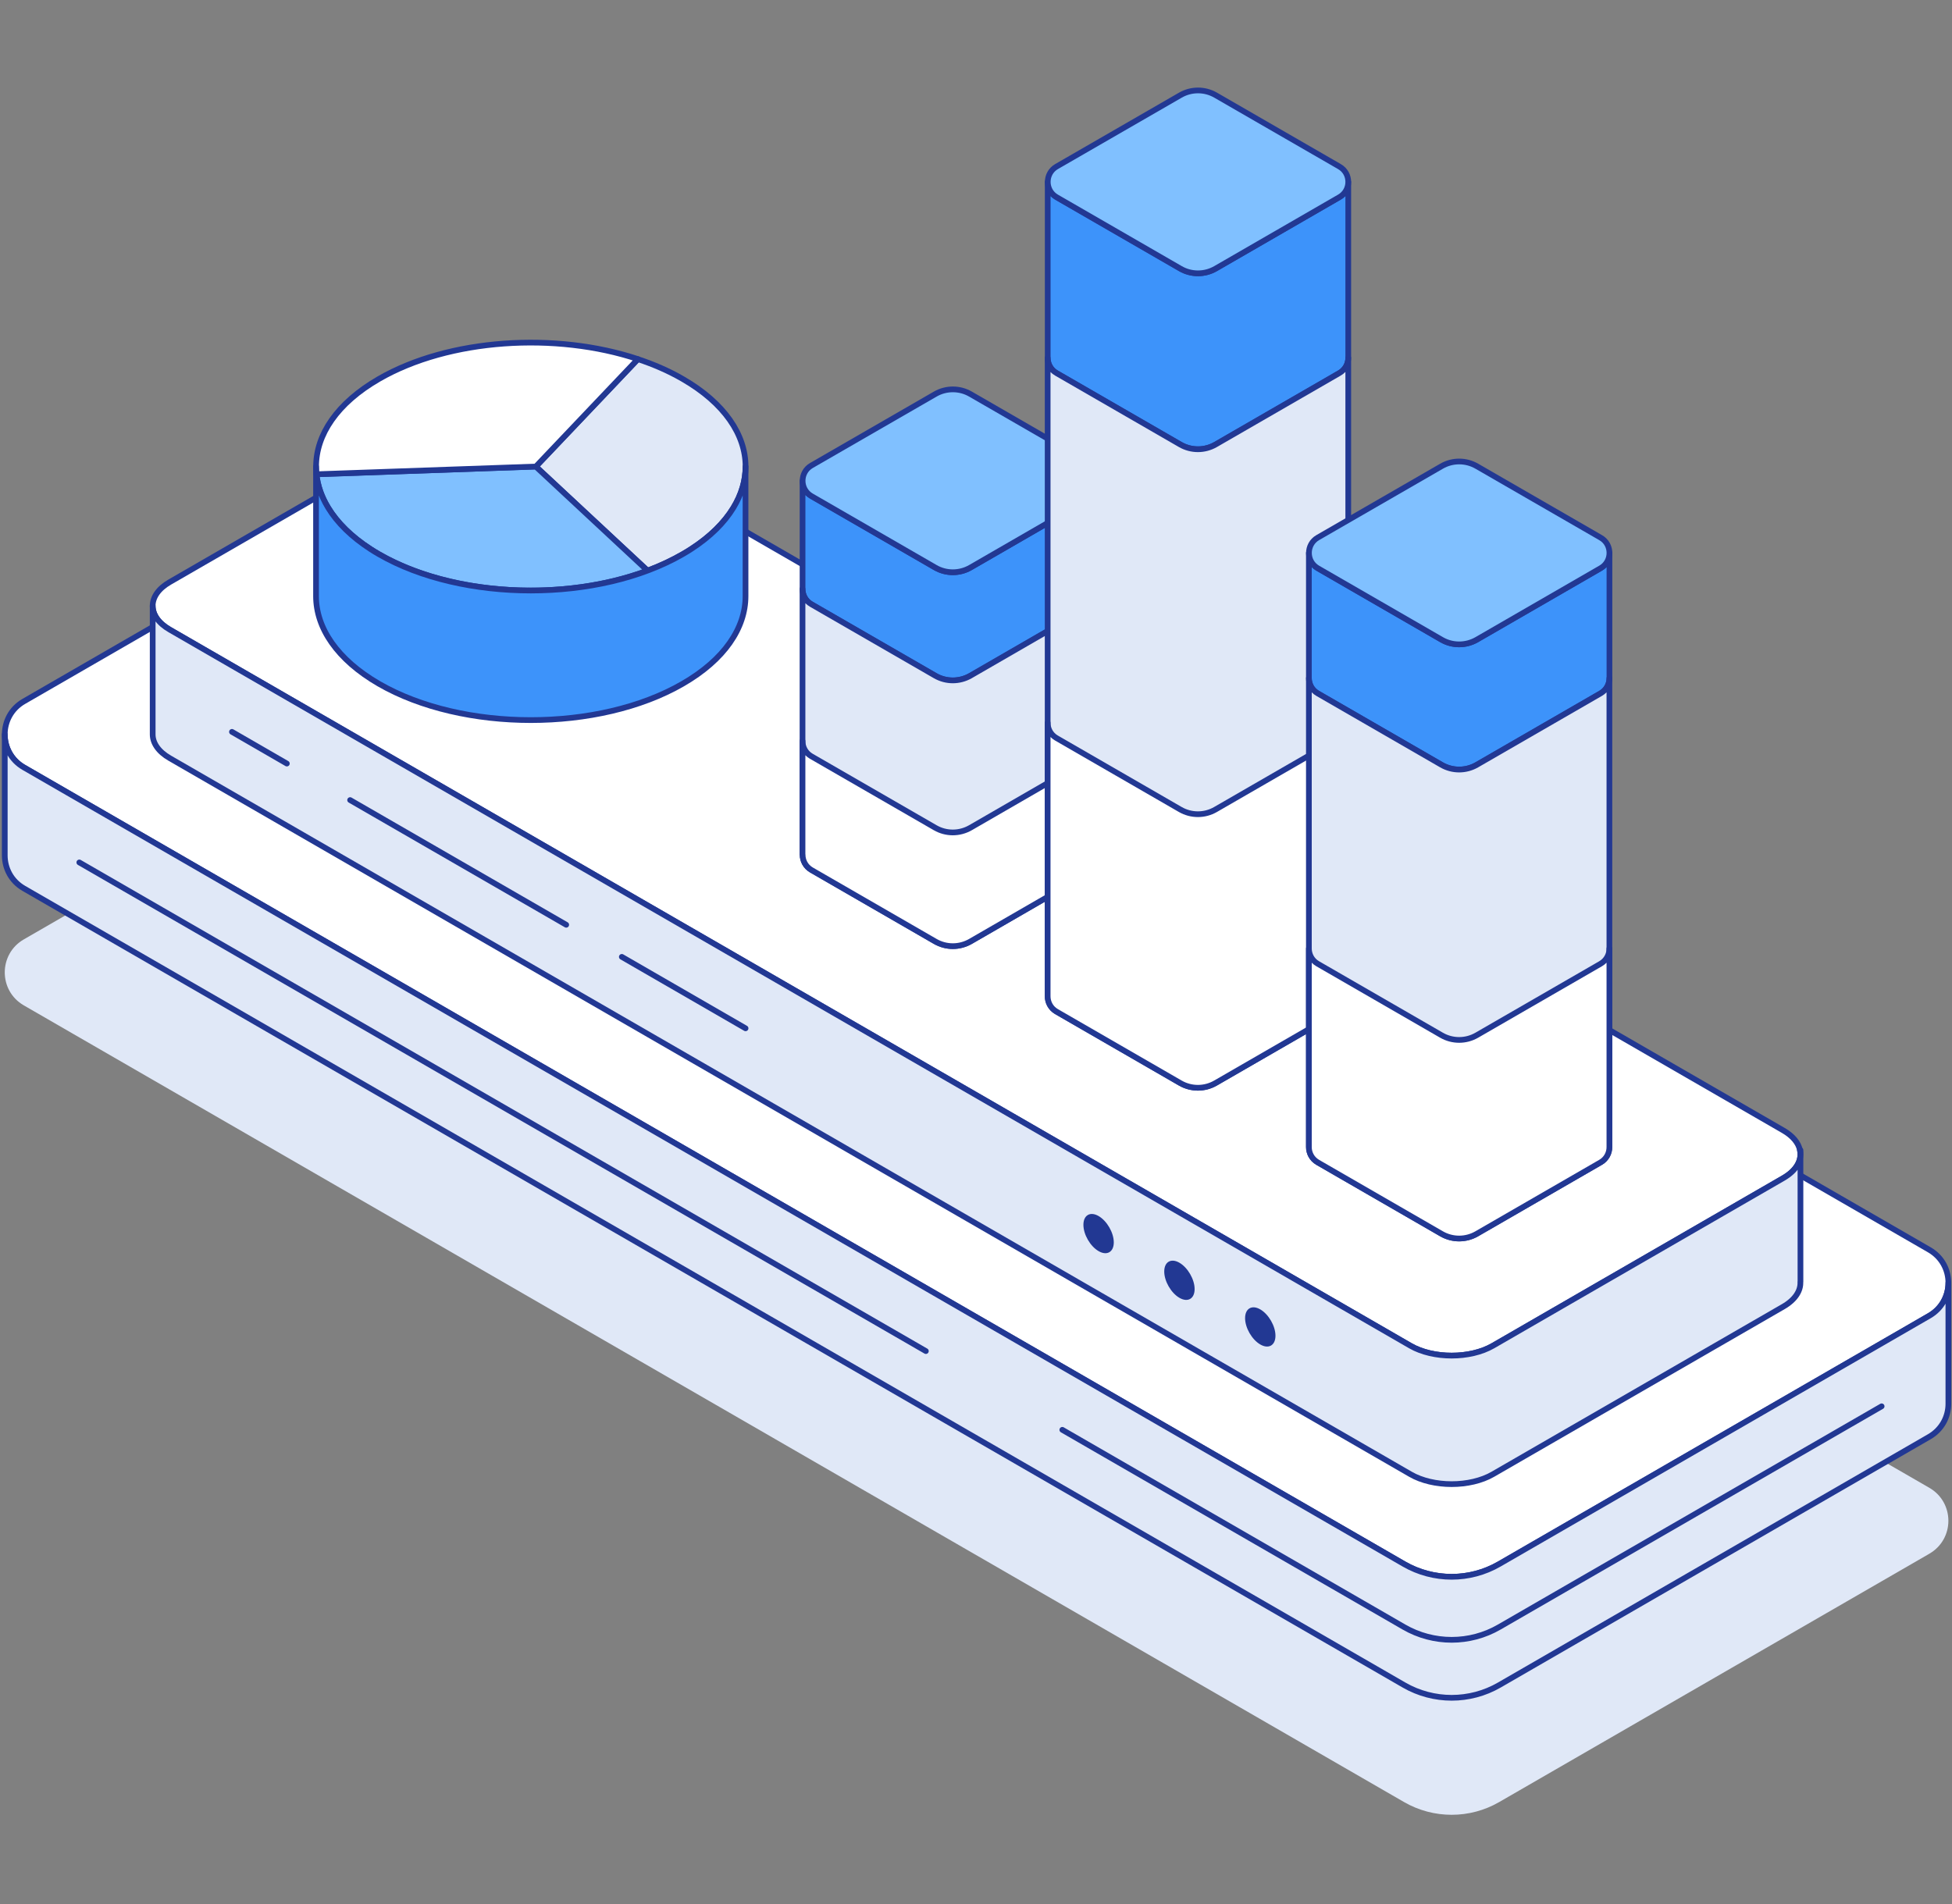 <svg width="410" height="400" viewBox="0 0 410 400" fill="none" xmlns="http://www.w3.org/2000/svg">
<rect x="0" y="0" width="410" height="400" fill="#808080" stroke="none"/>
<path d="M409.24 319.49C409.24 322.18 407.9 324.87 405.24 326.41L395.22 332.2L314.91 378.57C308.73 382.15 301.1 382.15 294.91 378.58L15.01 216.99L5 211.21C2.33 209.67 1 206.97 1 204.28C1 201.59 2.33 198.89 5 197.35L105.33 139.43L405.24 312.56C407.9 314.1 409.24 316.79 409.24 319.49Z" fill="#E0E8F7"/>
<path d="M409.24 269.49C409.24 272.18 407.9 274.87 405.24 276.41L395.22 282.2L314.91 328.57C308.73 332.15 301.1 332.15 294.91 328.58L15.01 166.99L5 161.21C2.33 159.67 1 156.97 1 154.28C1 151.59 2.33 148.89 5 147.35L105.33 89.43L405.24 262.56C407.9 264.1 409.24 266.79 409.24 269.49Z" fill="white" stroke="#223893" stroke-width="1.2" stroke-linecap="round" stroke-linejoin="round"/>
<path d="M374.58 247.49L359.86 255.99L313.57 282.72C308.79 285.48 301.03 285.48 296.25 282.72L50.38 140.78L35.66 132.28C33.26 130.9 32.07 129.09 32.07 127.28C32.07 125.47 33.26 123.66 35.66 122.28L96.67 87.06C101.45 84.3 109.2 84.3 113.99 87.06L374.58 237.49C376.59 238.65 377.75 240.12 378.06 241.62C378.52 243.71 377.35 245.89 374.58 247.49Z" fill="white" stroke="#223893" stroke-width="1.2" stroke-linecap="round" stroke-linejoin="round"/>
<path d="M378.17 241.62V269.3H378.15C378.25 271.17 377.05 273.06 374.58 274.49L313.57 309.71C308.79 312.48 301.03 312.48 296.25 309.71L35.66 159.28C33.26 157.9 32.07 156.09 32.07 154.28V127.28C32.07 129.09 33.26 130.9 35.66 132.28L50.38 140.78L296.25 282.72C301.03 285.48 308.79 285.48 313.57 282.72L359.86 255.99L374.58 247.49C377.35 245.89 378.52 243.71 378.06 241.62H378.17Z" fill="#E0E8F7" stroke="#223893" stroke-width="1.2" stroke-linecap="round" stroke-linejoin="round"/>
<path d="M60.25 160.41L48.72 153.75" stroke="#223893" stroke-width="1.2" stroke-linecap="round" stroke-linejoin="round"/>
<path d="M118.93 194.28L73.54 168.08" stroke="#223893" stroke-width="1.2" stroke-linecap="round" stroke-linejoin="round"/>
<path d="M156.599 216.03L130.609 201.02" stroke="#223893" stroke-width="1.2" stroke-linecap="round" stroke-linejoin="round"/>
<path d="M261.52 276.92C261.52 278.95 262.95 281.43 264.71 282.45C266.47 283.47 267.9 282.64 267.9 280.61C267.9 278.58 266.47 276.1 264.71 275.08C262.95 274.06 261.52 274.89 261.52 276.92Z" fill="#223893"/>
<path d="M244.539 267.12C244.539 269.15 245.969 271.63 247.729 272.65C249.489 273.67 250.919 272.84 250.919 270.81C250.919 268.78 249.489 266.3 247.729 265.28C245.969 264.26 244.539 265.09 244.539 267.12Z" fill="#223893"/>
<path d="M227.56 257.31C227.56 259.34 228.99 261.82 230.75 262.84C232.51 263.86 233.94 263.03 233.94 261C233.94 258.97 232.51 256.49 230.75 255.47C228.99 254.45 227.56 255.28 227.56 257.31Z" fill="#223893"/>
<path d="M409.24 269.49V294.91C409.24 297.6 407.9 300.29 405.24 301.83L314.91 354C308.73 357.57 301.1 357.57 294.91 354L5 186.63C2.33 185.09 1 182.39 1 179.7V154.28C1 156.97 2.33 159.67 5 161.21L15.01 166.99L294.91 328.58C301.1 332.15 308.73 332.15 314.91 328.57L395.22 282.2L405.24 276.41C407.9 274.87 409.24 272.18 409.24 269.49Z" fill="#E0E8F7" stroke="#223893" stroke-width="1.2" stroke-linecap="round" stroke-linejoin="round"/>
<path d="M194.47 283.84L16.66 181.18" stroke="#223893" stroke-width="1.2" stroke-linecap="round" stroke-linejoin="round"/>
<path d="M395.22 295.44L314.91 341.81C308.73 345.39 301.1 345.39 294.91 341.82L223.13 300.38" stroke="#223893" stroke-width="1.2" stroke-linecap="round" stroke-linejoin="round"/>
<path d="M231.699 101.01V123.73C231.699 124.97 231.089 126.22 229.849 126.93L203.839 141.95C201.539 143.27 198.719 143.27 196.439 141.95L170.409 126.93C169.179 126.22 168.569 124.97 168.569 123.73V101.01C168.569 102.25 169.179 103.5 170.409 104.21L196.429 119.23C198.719 120.55 201.539 120.55 203.829 119.23L229.839 104.21C231.079 103.5 231.689 102.25 231.689 101.01H231.699Z" fill="#3D93FA" stroke="#223893" stroke-width="1.2" stroke-linecap="round" stroke-linejoin="round"/>
<path d="M231.7 123.73V179.55C231.7 180.78 231.09 182.04 229.84 182.75L203.84 197.77C201.53 199.09 198.73 199.09 196.44 197.77L170.42 182.75C169.19 182.03 168.58 180.78 168.58 179.55H168.56V123.73C168.56 124.96 169.17 126.22 170.4 126.93L196.43 141.95C198.72 143.27 201.53 143.27 203.83 141.95L229.83 126.93C231.08 126.21 231.69 124.96 231.69 123.73H231.7Z" fill="#E0E8F7" stroke="#223893" stroke-width="1.2" stroke-linecap="round" stroke-linejoin="round"/>
<path d="M231.7 155.67V179.56C231.7 180.79 231.09 182.05 229.84 182.76L203.84 197.78C201.53 199.1 198.73 199.1 196.44 197.78L170.42 182.76C169.19 182.04 168.58 180.79 168.58 179.56H168.56V155.67C168.56 156.9 169.17 158.16 170.4 158.87L196.43 173.89C198.72 175.21 201.53 175.21 203.83 173.89L229.83 158.87C231.08 158.15 231.69 156.9 231.69 155.67H231.7Z" fill="white" stroke="#223893" stroke-width="1.2" stroke-linecap="round" stroke-linejoin="round"/>
<path d="M231.7 101.01C231.7 102.25 231.09 103.5 229.85 104.21L203.84 119.23C201.54 120.55 198.72 120.55 196.44 119.23L170.42 104.21C169.19 103.5 168.58 102.25 168.58 101.01C168.58 99.77 169.19 98.51 170.42 97.8L196.44 82.79C198.73 81.47 201.55 81.47 203.84 82.79L229.85 97.8C231.09 98.51 231.7 99.76 231.7 101.01Z" fill="#80C0FF" stroke="#223893" stroke-width="1.2" stroke-linecap="round" stroke-linejoin="round"/>
<path d="M283.19 38.21V75.16C283.19 76.4 282.58 77.65 281.34 78.36L255.33 93.38C253.03 94.7 250.21 94.7 247.93 93.38L221.9 78.36C220.67 77.65 220.06 76.4 220.06 75.16V38.21C220.06 39.45 220.67 40.7 221.9 41.41L247.92 56.43C250.21 57.75 253.03 57.75 255.32 56.43L281.33 41.41C282.57 40.7 283.18 39.45 283.18 38.21H283.19Z" fill="#3D93FA" stroke="#223893" stroke-width="1.2" stroke-linecap="round" stroke-linejoin="round"/>
<path d="M283.19 75.17V209.29C283.19 210.54 282.56 211.79 281.33 212.51L255.31 227.53C253.02 228.85 250.2 228.85 247.91 227.53L221.89 212.51C220.66 211.79 220.05 210.54 220.05 209.29V75.17C220.05 76.4 220.66 77.66 221.89 78.37L247.91 93.39C250.2 94.71 253.02 94.71 255.31 93.39L281.33 78.37C282.56 77.65 283.19 76.4 283.19 75.17Z" fill="#E0E8F7" stroke="#223893" stroke-width="1.2" stroke-linecap="round" stroke-linejoin="round"/>
<path d="M283.19 151.84V209.29C283.19 210.54 282.56 211.79 281.33 212.51L255.31 227.53C253.02 228.85 250.2 228.85 247.91 227.53L221.89 212.51C220.66 211.79 220.05 210.54 220.05 209.29V151.84C220.05 153.07 220.66 154.33 221.89 155.04L247.91 170.06C250.2 171.38 253.02 171.38 255.31 170.06L281.33 155.04C282.56 154.32 283.19 153.07 283.19 151.84Z" fill="white" stroke="#223893" stroke-width="1.2" stroke-linecap="round" stroke-linejoin="round"/>
<path d="M283.19 38.21C283.19 39.45 282.58 40.7 281.34 41.41L255.33 56.43C253.03 57.75 250.21 57.75 247.93 56.43L221.91 41.41C220.68 40.7 220.07 39.45 220.07 38.21C220.07 36.97 220.68 35.71 221.91 35L247.93 19.99C250.22 18.67 253.04 18.67 255.33 19.99L281.34 35C282.58 35.71 283.19 36.96 283.19 38.21Z" fill="#80C0FF" stroke="#223893" stroke-width="1.2" stroke-linecap="round" stroke-linejoin="round"/>
<path d="M338.05 116.16V142.45C338.05 143.69 337.44 144.94 336.2 145.65L310.19 160.67C307.89 161.99 305.07 161.99 302.79 160.67L276.76 145.65C275.53 144.94 274.92 143.69 274.92 142.45V116.16C274.92 117.4 275.53 118.65 276.76 119.36L302.78 134.38C305.07 135.7 307.89 135.7 310.18 134.38L336.19 119.36C337.43 118.65 338.04 117.4 338.04 116.16H338.05Z" fill="#3D93FA" stroke="#223893" stroke-width="1.2" stroke-linecap="round" stroke-linejoin="round"/>
<path d="M338.04 142.46V240.98C338.04 242.21 337.43 243.47 336.2 244.18L310.18 259.2C307.89 260.52 305.07 260.52 302.78 259.2L276.76 244.18C275.53 243.46 274.92 242.21 274.92 240.98V142.46C274.92 143.69 275.53 144.95 276.76 145.66L302.78 160.68C305.07 162 307.89 162 310.18 160.68L336.2 145.66C337.43 144.94 338.04 143.69 338.04 142.46Z" fill="#E0E8F7" stroke="#223893" stroke-width="1.2" stroke-linecap="round" stroke-linejoin="round"/>
<path d="M338.04 199.26V240.98C338.04 242.21 337.43 243.47 336.2 244.18L310.18 259.2C307.89 260.52 305.07 260.52 302.78 259.2L276.76 244.18C275.53 243.46 274.92 242.21 274.92 240.98V199.26C274.92 200.49 275.53 201.75 276.76 202.46L302.78 217.48C305.07 218.8 307.89 218.8 310.18 217.48L336.2 202.46C337.43 201.74 338.04 200.49 338.04 199.26Z" fill="white" stroke="#223893" stroke-width="1.2" stroke-linecap="round" stroke-linejoin="round"/>
<path d="M338.05 116.16C338.05 117.4 337.44 118.65 336.2 119.36L310.19 134.38C307.89 135.7 305.07 135.7 302.79 134.38L276.77 119.36C275.54 118.65 274.93 117.4 274.93 116.16C274.93 114.92 275.54 113.66 276.77 112.95L302.79 97.94C305.08 96.62 307.9 96.62 310.19 97.94L336.2 112.95C337.44 113.66 338.05 114.91 338.05 116.16Z" fill="#80C0FF" stroke="#223893" stroke-width="1.2" stroke-linecap="round" stroke-linejoin="round"/>
<path d="M156.6 98.02C156.6 100.95 155.75 103.89 154.04 106.68C152.14 109.8 149.18 112.75 145.16 115.35C144.59 115.72 144 116.08 143.39 116.43C141.1 117.75 138.63 118.9 136.02 119.88L112.55 98.02L133.99 75.45C137.35 76.56 140.52 77.95 143.39 79.61C152.2 84.69 156.6 91.36 156.6 98.02Z" fill="#E0E8F7" stroke="#223893" stroke-width="1.2" stroke-linecap="round" stroke-linejoin="round"/>
<path d="M136.01 119.88C118.53 126.43 94.92 125.28 79.59 116.43C78.98 116.08 78.39 115.72 77.82 115.35C73.8 112.75 70.84 109.8 68.94 106.68C67.54 104.4 66.72 102.02 66.47 99.64L112.54 98.02L136.01 119.88Z" fill="#80C0FF" stroke="#223893" stroke-width="1.2" stroke-linecap="round" stroke-linejoin="round"/>
<path d="M133.99 75.44L112.55 98.01L66.48 99.63C66.42 99.09 66.39 98.55 66.39 98.01C66.39 91.34 70.79 84.68 79.6 79.6C94.34 71.09 116.75 69.7 133.99 75.44Z" fill="white" stroke="#223893" stroke-width="1.2" stroke-linecap="round" stroke-linejoin="round"/>
<path d="M156.59 98.02V125.24C156.59 131.91 152.19 138.57 143.38 143.65C125.77 153.82 97.21 153.82 79.59 143.65C70.79 138.56 66.38 131.9 66.38 125.24V98.02C66.38 100.95 67.23 103.89 68.94 106.68C70.84 109.8 73.8 112.75 77.82 115.35C78.39 115.72 78.98 116.08 79.59 116.43C97.2 126.6 125.76 126.6 143.38 116.43C143.99 116.08 144.58 115.72 145.15 115.35C149.17 112.75 152.13 109.8 154.03 106.68C155.74 103.88 156.59 100.95 156.59 98.02Z" fill="#3D93FA" stroke="#223893" stroke-width="1.2" stroke-linecap="round" stroke-linejoin="round"/>
</svg>
